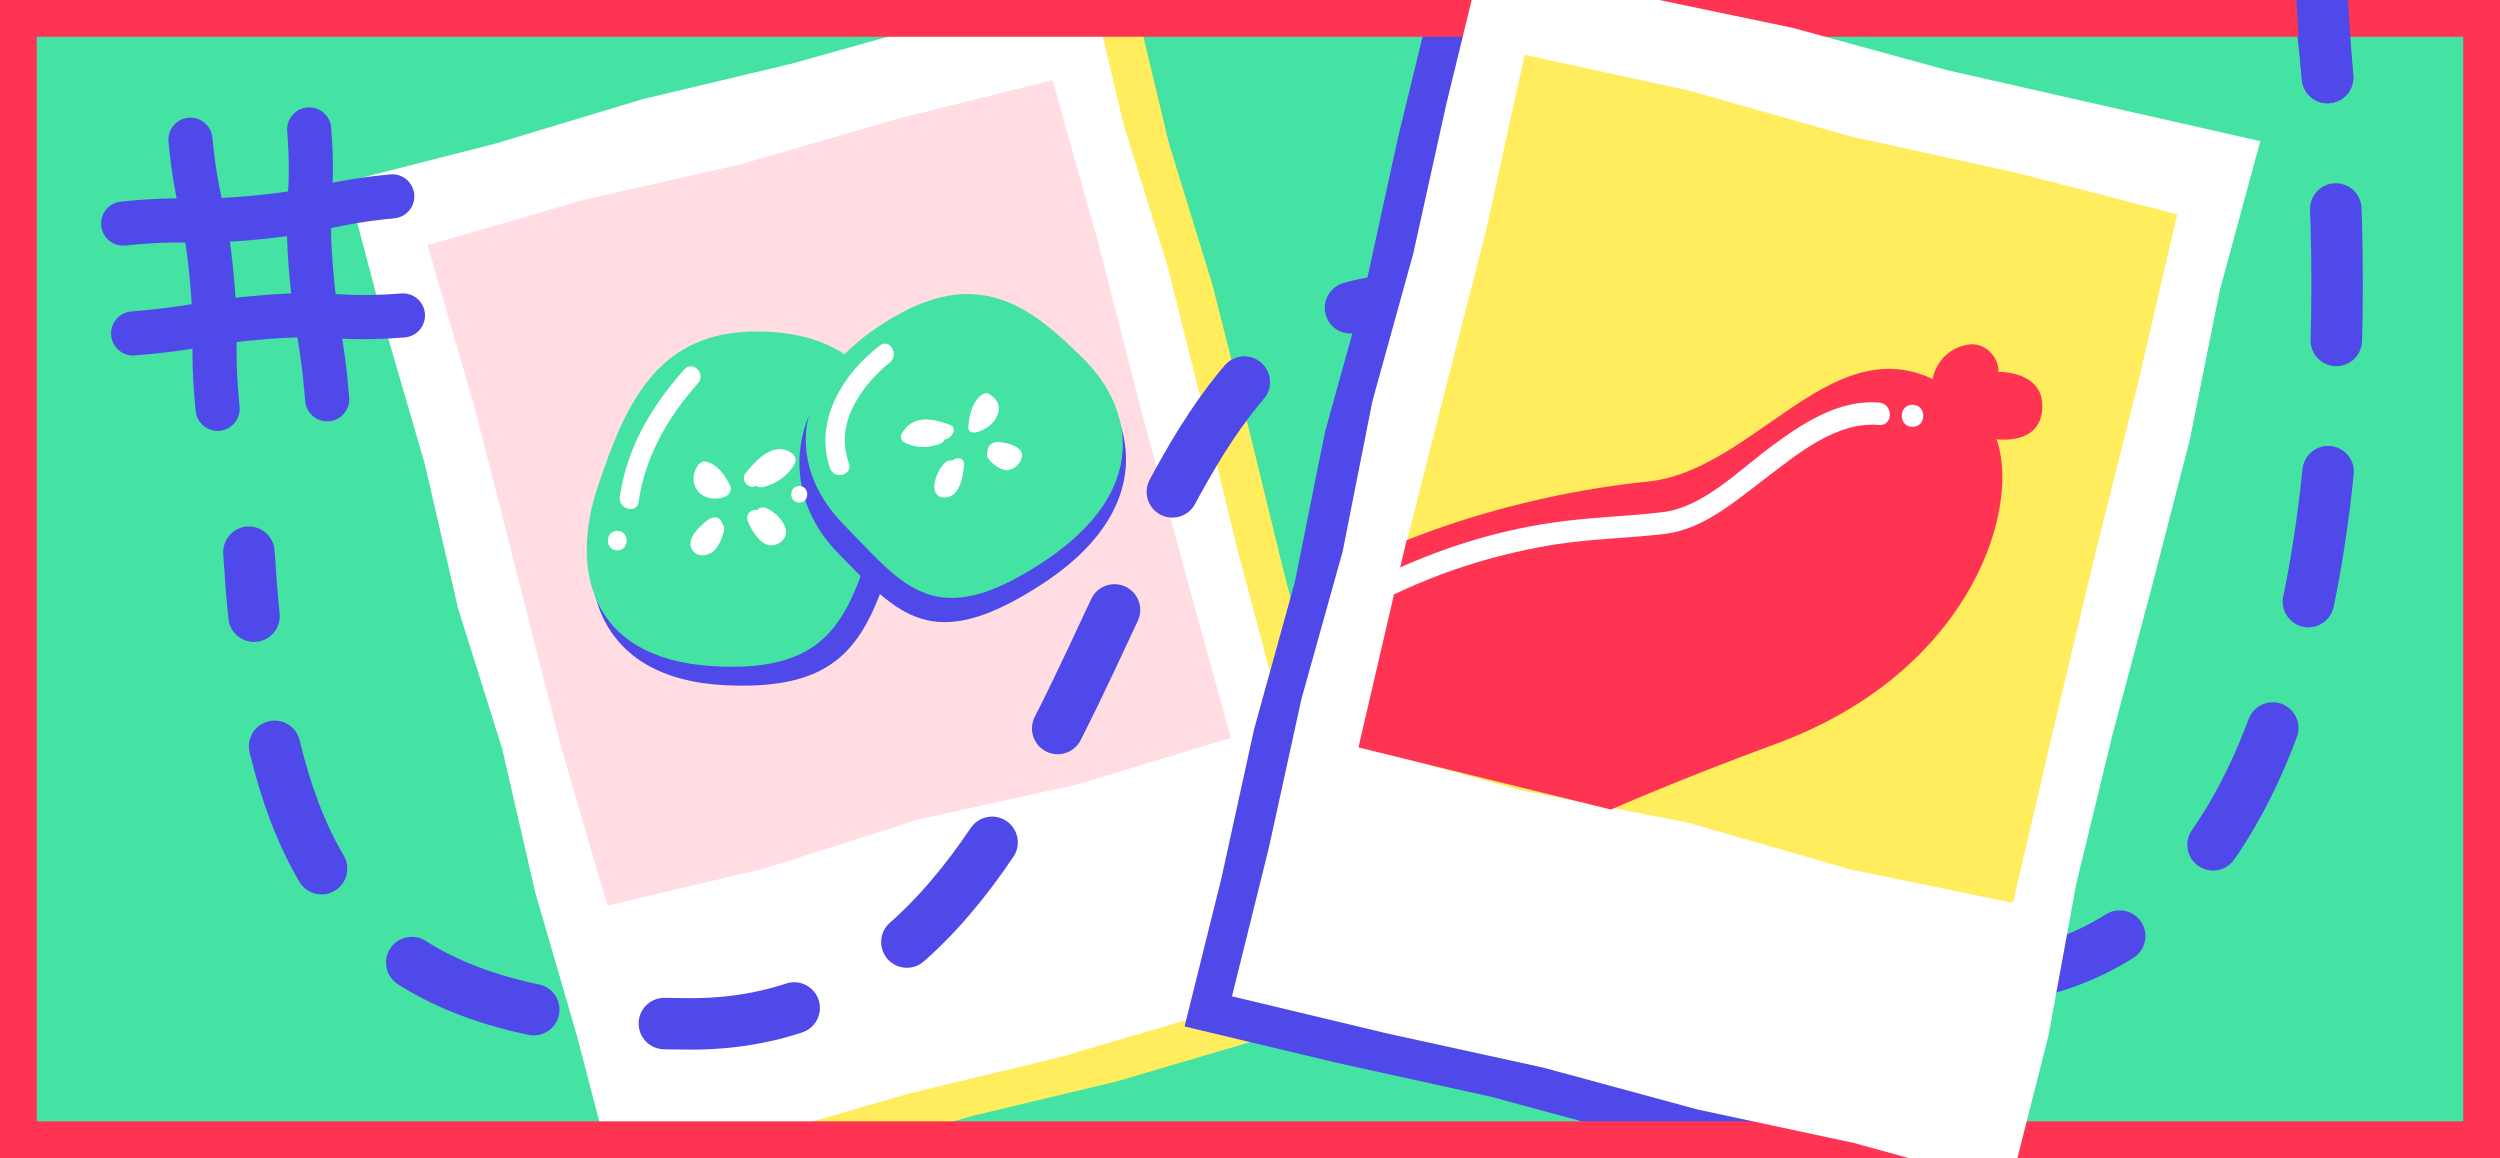 <?xml version="1.0" encoding="utf-8"?>
<!-- Generator: Adobe Illustrator 19.0.1, SVG Export Plug-In . SVG Version: 6.00 Build 0)  -->
<svg version="1.1" xmlns="http://www.w3.org/2000/svg" xmlns:xlink="http://www.w3.org/1999/xlink" x="0px" y="0px" width="680px"
	 height="315px" viewBox="0 0 680 315" enable-background="new 0 0 680 315" xml:space="preserve">
<rect x="0" y="0" width="680" height="315" fill="#333333" stroke="none"/>
<g id="Frame">
</g>
<g id="Art">
	<g>
		<defs>
			<rect id="SVGID_7_" x="0" y="-388.2" width="680" height="315"/>
		</defs>
		<clipPath id="SVGID_2_">
			<use xlink:href="#SVGID_7_"  overflow="visible"/>
		</clipPath>
		<g clip-path="url(#SVGID_2_)">
			<path fill="#44E2A3" d="M547.2,41.2c45.4-34.5,23.9-56.8,23.9-56.8S446.9-177,438.4-188.1c-8.4-11.1-22.7-14.8-37.5-21.6
				c-14.7-6.8-103.1-103.1-112-116.8c-0.2-0.3,0.6-6.1,0.4-6.3c-1-1.3-1.9-3.6-3.4-4.1c-14.7-5.2-48.7,19.5-47.2,35.7
				c0.2,2,1.8,3.1,3,4.8c0.2,0.2,6,1.1,6.2,1.3c10.8,12.3,80,123.2,82.6,139.2c2.7,16,2.4,30.8,10.8,41.9
				c8.4,11.1,130.8,174,130.8,174s15.7,26.6,61.1-7.9L547.2,41.2z"/>
			<path fill="#44E2A3" d="M140.9,42.7c-45.4-34.5-23.9-56.8-23.9-56.8s124.3-161.4,132.7-172.5c8.4-11.1,22.7-14.8,37.5-21.6
				c14.7-6.8,103.1-103.1,112-116.8c0.2-0.3-0.6-6.1-0.4-6.3c1-1.3,1.9-3.6,3.4-4.1c14.7-5.2,48.7,19.5,47.2,35.7
				c-0.2,2-1.8,3.1-3,4.8c-0.2,0.2-6,1.1-6.2,1.3c-10.8,12.3-80,123.2-82.6,139.2c-2.7,16-2.4,30.8-10.8,41.9
				c-8.4,11.1-130.8,174-130.8,174s-15.7,26.6-61.1-7.9L140.9,42.7z"/>
			<path fill="#5049EA" d="M436.2-321.9c4.7,2.2,17.2,13.5,16.3,23.2c-0.2,2-1.8,3.1-3,4.8c-0.2,0.2-6,1.1-6.2,1.3
				c-10.8,12.3-80,123.2-82.6,139.2c-2.7,16-2.4,30.8-10.8,41.9c-8.4,11.1-130.8,174-130.8,174s-15.7,26.6-61.1-7.9l-16.2-15.9
				c90-109.5,167.2-124.2,162.8-150C294.8-168.1,395.4-230.7,436.2-321.9z"/>
		</g>
	</g>
	<g>
		<defs>
			<rect id="SVGID_9_" x="0" y="0" width="680" height="315"/>
		</defs>
		<clipPath id="SVGID_4_">
			<use xlink:href="#SVGID_9_"  overflow="visible"/>
		</clipPath>
		<g clip-path="url(#SVGID_4_)">
			<rect fill-rule="evenodd" clip-rule="evenodd" fill="#44E2A3" width="680" height="315"/>
			<g>
				<polygon fill-rule="evenodd" clip-rule="evenodd" fill="#FFED5E" points="382.5,273.4 342.6,282.7 303.9,294.1 264.6,303.5 
					225.8,314.7 186.9,325.3 176.7,286.2 165.5,247.4 156.3,207.9 144.3,169.3 135.1,129.9 123.9,91 113.5,52 152.5,42.1 
					191.1,30.4 230.4,21.2 269.3,10.2 308.4,-0.9 317.9,38.8 329.8,77.5 339.7,116.7 349.3,156 359.7,195.1 372.3,233.6 				"/>
			</g>
			<g>
				<g>
					<polygon fill-rule="evenodd" clip-rule="evenodd" fill="#FFFFFF" points="369.7,266.2 328.3,275.8 288.1,287.6 247.4,297.4 
						207.2,309 166.9,319.9 156.8,281.3 145.6,242.8 136.6,203.7 124.6,165.5 115.6,126.4 104.4,87.9 94.2,49.4 134.6,39.1 
						174.7,27 215.4,17.3 255.7,6 296.3,-5.5 305.6,33.8 317.5,72.1 327.2,110.9 336.7,149.9 347,188.6 359.6,226.7 					"/>
				</g>
				<g>
					<polygon fill-rule="evenodd" clip-rule="evenodd" fill="#FFDDE3" points="334.8,200.7 292.9,213.4 249.8,222.9 207.7,236.3 
						165.2,246.3 152.3,202 140.8,156.8 129.3,111.6 116.3,66.7 158.7,54.4 201.8,44.6 244.2,32.3 286.3,21.8 298.7,66 310.3,111.2 
						322.5,156.2 					"/>
				</g>
				<g>
					<path fill-rule="evenodd" clip-rule="evenodd" fill="#5049EA" d="M209.1,90.5c33.2,3.1,44.4,28.4,35.8,54.7
						c-8.5,26.3-12.6,42.8-47.4,41.2c-36.1-1.7-41-28.9-33.9-49.9C170.6,115.6,183.1,88.1,209.1,90.5z"/>
					<path fill-rule="evenodd" clip-rule="evenodd" fill="#44E2A3" d="M203.9,90.2c33.4-1,44.5,22.4,36,48.7
						c-8.5,26.3-11.2,44.4-46,42.3c-34.8-2.1-38.4-27.9-31.3-48.8C169.6,111.5,177.8,91,203.9,90.2z"/>
					<g>
						<g>
							<path fill="#FFFFFF" d="M198.5,131.9c-1.4-2.7-3.1-5.3-6.2-6.3c-1-0.3-2,0.2-2.5,1c-1.5,2.3-1.7,5,0.2,7.2
								c1.7,1.9,4.7,2.2,7,1.4c2.7-0.9,1.5-5.2-1.2-4.3c-1.1,0.4-1.9,0.3-2.6-0.2c0.1,0.1,0,0-0.1-0.1c-0.1-0.1-0.1-0.3-0.1-0.1
								c0-0.4,0.3-1,0.6-1.6c-0.8,0.3-1.7,0.7-2.5,1c1.8,0.5,2.7,2.7,3.5,4.2C196,136.7,199.8,134.4,198.5,131.9L198.5,131.9z"/>
						</g>
					</g>
					<g>
						<g>
							<path fill="#FFFFFF" d="M206,131.7c1.3-1.7,4.6-6.5,7.1-4.8c-0.3-1-0.5-2-0.8-3c-1.2,2.2-3.7,3.8-6.1,4.3
								c-2.8,0.5-1.6,4.8,1.2,4.3c3.4-0.6,7.1-3.2,8.7-6.3c0.6-1.1,0.2-2.3-0.8-3c-4.9-3.3-9.7,2-12.5,5.5
								C201.1,130.7,204.3,133.9,206,131.7L206,131.7z"/>
						</g>
					</g>
					<g>
						<g>
							<path fill="#FFFFFF" d="M206.9,142.5C207.3,142.6,206.4,142.3,206.9,142.5c0.3,0.1,0.5,0.3,0.7,0.5c0.3,0.2,0.8,0.7,1.2,1.1
								c0.2,0.2,0.2,0.2,0.4,0.5c0.1,0.2,0.1,0.3,0.1,0c0-0.2,0.5-0.8,0.1-0.4c0.1-0.1,0.2-0.1,0.3-0.2c-0.2,0.1-0.2,0.1,0.1,0
								c0.5,0-0.1-0.2,0.3,0c-0.1-0.1-0.2-0.1-0.3-0.2c0.2,0.1,0.2,0.1,0-0.1c-0.5-0.5-0.6-0.7-1-1.2c-0.6-0.9-1.1-1.8-1.5-2.7
								c-0.5-1.1-2.1-1.4-3-0.8c-1.1,0.7-1.3,1.9-0.8,3c1.3,3,4.4,8,8.3,5.8c4.9-2.8-0.3-8.6-3.7-9.7
								C205.3,137.4,204.2,141.6,206.9,142.5L206.9,142.5z"/>
						</g>
					</g>
					<g>
						<g>
							<path fill="#FFFFFF" d="M193.3,141c-1.3,0.6-2.5,1.9-3.5,2.9c-1.3,1.4-2.7,3.6-1.6,5.5c1.3,2.3,4.3,2,6,0.4
								c1.4-1.3,2.2-3.5,2.7-5.3c0.8-2.8-3.5-3.9-4.3-1.2c-0.3,1.1-0.6,1.9-1.1,2.8c-0.2,0.3-0.2,0.3-0.4,0.5c-0.3,0.3,0,0,0.3,0
								c0.2,0.1,0.2,0,0,0c0.2,0,0.3,0.1,0.4,0.3c0.3,0.3,0.4,0.6,0.4,1c-0.1,0.4-0.1,0.4,0,0.2c0.1-0.5-0.2,0.4,0-0.1
								c0.1-0.2,0.3-0.5,0.4-0.7c-0.2,0.3,0.3-0.3,0.4-0.4c0.2-0.2,0.4-0.4,0.6-0.7c0.4-0.4,0.8-0.8,1.3-1.1
								c-0.4,0.3,0.3-0.2,0.5-0.3c1.1-0.5,1.4-2.1,0.8-3C195.7,140.7,194.4,140.5,193.3,141L193.3,141z"/>
						</g>
					</g>
					<g>
						<g>
							<path fill="#FFFFFF" d="M186.1,100.5c-8.8,9.9-15.6,21.2-17.5,34.6c-0.5,3.4,4.6,4.8,5.1,1.4c1.8-12.4,7.9-22.9,16.1-32.2
								C192.2,101.7,188.4,97.9,186.1,100.5L186.1,100.5z"/>
						</g>
					</g>
					<g>
						<g>
							<path fill="#FFFFFF" d="M167.9,149.7c3.4,0,3.4-5.3,0-5.3C164.5,144.4,164.5,149.7,167.9,149.7L167.9,149.7z"/>
						</g>
					</g>
				</g>
				<g>
					<path fill-rule="evenodd" clip-rule="evenodd" fill="#5049EA" d="M241,88.6c-28.1,19.5-29.3,45.4-12.9,62
						c16.3,16.6,25.3,27.7,55,8.5c30.8-19.8,26.2-44.1,13.2-57.2C283.2,88.8,263,73.3,241,88.6z"/>
					<path fill-rule="evenodd" clip-rule="evenodd" fill="#44E2A3" d="M244.6,85.4c-29.7,16.3-31.5,40.7-15.1,57.3
						c16.3,16.6,24.6,29.7,54.2,10.2c29.6-19.5,24.3-41.9,11.3-55C281.8,84.8,267.8,72.6,244.6,85.4z"/>
					<g>
						<path fill="#FFFFFF" d="M267.3,115.4c0.2-1.8,0.4-3.7,1.9-5.2c-0.8,0.2-1.6,0.5-2.4,0.7c0.5,0.3,1.2,0.7,0.8,1.3
							c-0.4,0.7-1.2,1.2-1.9,1.4c-1.1,0.3-2,1.1-2.1,2.3c-0.1,1,0.8,2,1.9,1.7c2.4-0.6,4.8-2.2,5.8-4.7c1.1-2.7-0.4-4.7-2.4-5.8
							c-0.8-0.4-1.7,0.1-2.4,0.7c-2.4,2.3-2.8,5.3-3.1,8.1C263,118.6,267,118,267.3,115.4L267.3,115.4z"/>
					</g>
					<g>
						<path fill="#FFFFFF" d="M258.5,115.6c-3.8-1.4-9.8-3.3-13.1,2.1c-0.5,0.8-0.4,1.9,0.2,2.4c2.7,1.7,6.7,2,10.1,0.6
							c2.5-1,1.7-4.7-0.9-3.7c-2,0.8-4.8,0.8-6.4-0.2c0.1,0.8,0.1,1.6,0.2,2.4c1.5-2.5,6-0.3,7.6,0.2
							C258.5,120.2,260.7,116.4,258.5,115.6L258.5,115.6z"/>
					</g>
					<g>
						<path fill="#FFFFFF" d="M256.9,126c-2.8,2.8-4.6,9.6,0.3,9.3c4-0.2,4.9-6.3,5-9c0.1-2.6-3.9-1.9-4,0.6c0,0.3,0,0.7-0.1,1
							c-0.1,0.5-0.1,1.1-0.2,1.3c-0.1,0.6-0.3,1.2-0.5,1.8c-0.1,0.3,0,0.1-0.2,0.5c-0.1,0.2-0.1,0.2,0,0c-0.2,0.2-0.2,0.2,0,0
							c0.1-0.1,0.3-0.2,0.5-0.2c-0.2,0-0.2,0,0,0c0.1,0.1,0.1,0-0.1,0c0.1,0,0.2,0.1,0.2,0.2c0.2,0.3,0.1,0.4,0.1-0.1
							c0,0.2,0.1-0.5,0.2-0.6c0.2-0.6,0.4-1,0.7-1.6c0.3-0.6,0.2-0.5,0.7-0.9C261.6,126.3,258.9,124,256.9,126L256.9,126z"/>
					</g>
					<g>
						<path fill="#FFFFFF" d="M270.4,124.5C270.8,124.4,269.9,124.5,270.4,124.5c0.1,0,0.3,0,0.5,0c0.4,0,0.9,0.1,1.3,0.2
							c0.6,0.1,0.5,0.1,1.1,0.3c0.2,0.1,0.4,0.2,0.6,0.3c0.2,0.1,0.2,0.1,0,0c0.1,0.1,0.2,0.2,0.3,0.2c-0.2-0.2-0.2-0.2-0.2-0.7
							c0-0.2,0.4-0.9,0.2-0.7c0.2-0.2,0.4-0.2,0.6-0.3c-0.4,0-0.3,0-0.7-0.2c-0.8-0.4-1.6-1.2-2.2-1.9c-0.6-0.7-2.1-0.4-2.8,0.5
							c-0.9,1-0.8,2.1-0.1,2.8c1.1,1.3,2.4,2.3,4.2,2.8c2,0.5,4.5-1.4,4.8-3.7c0.2-1.8-1.7-2.7-3-3.2c-1.3-0.4-2.8-0.8-4.3-0.6
							C268,120.8,267.8,124.8,270.4,124.5L270.4,124.5z"/>
					</g>
					<g>
						<g>
							<path fill="#FFFFFF" d="M239.3,94c-10.1,7.7-18,20.6-13.5,33.4c1.1,3.2,6.3,1.8,5.1-1.4c-2.5-7-0.6-13.4,3.5-19.3
								c1.4-2.1,3.2-4,5-5.8c0.6-0.6,1.2-1.1,1.9-1.7c0.2-0.2,1.7-1.3,0.7-0.6C244.7,96.5,242,91.9,239.3,94L239.3,94z"/>
						</g>
					</g>
				</g>
			</g>
			<g>
				<g>
					
						<path fill="none" stroke="#5049EA" stroke-width="12" stroke-linecap="round" stroke-linejoin="round" stroke-miterlimit="10" d="
						M84.1,35.2c1.4,18.3-1,18.5,0.4,36.9c1.4,18.3,3,18.2,4.5,36.5"/>
				</g>
				<g>
					
						<path fill="none" stroke="#5049EA" stroke-width="12" stroke-linecap="round" stroke-linejoin="round" stroke-miterlimit="10" d="
						M51.8,38c1.8,18.3,3.9,18.1,5.7,36.4c1.8,18.3-0.1,18.5,1.7,36.8"/>
				</g>
				<g>
					
						<path fill="none" stroke="#5049EA" stroke-width="12" stroke-linecap="round" stroke-linejoin="round" stroke-miterlimit="10" d="
						M109.6,85.8c-18.3,1.4-18.5-1-36.9,0.4c-18.3,1.4-18.2,3-36.5,4.5"/>
				</g>
				<g>
					
						<path fill="none" stroke="#5049EA" stroke-width="12" stroke-linecap="round" stroke-linejoin="round" stroke-miterlimit="10" d="
						M106.7,53.4c-18.3,1.8-18.1,3.9-36.4,5.7c-18.3,1.8-18.5-0.1-36.8,1.7"/>
				</g>
			</g>
			<g>
				<g>
					<path fill="none" stroke="#5049EA" stroke-width="14" stroke-linecap="round" stroke-linejoin="round" d="M67.7,150.2
						c0.4,6,0.8,11.8,1.4,17.4"/>
					
						<path fill="none" stroke="#5049EA" stroke-width="14" stroke-linecap="round" stroke-linejoin="round" stroke-dasharray="35.766,35.766" d="
						M74.7,203c12.2,50.8,41.4,75.5,113.3,75.5c116.2,0,108.6-196.8,193.6-196.8c110,0,59.1,185,150.6,185
						c104.2,0,106.7-156.1,102.3-227.8"/>
					<path fill="none" stroke="#5049EA" stroke-width="14" stroke-linecap="round" stroke-linejoin="round" d="M633.1,21.1
						c-1-10.9-1.9-17.4-1.9-17.4"/>
				</g>
			</g>
			<g>
				<g>
					<path fill="#FFFFFF" d="M217.4,136.7c2.9,0,2.9-4.5,0-4.5S214.5,136.7,217.4,136.7L217.4,136.7z"/>
				</g>
			</g>
			<g>
				<polygon fill-rule="evenodd" clip-rule="evenodd" fill="#5049EA" points="530.4,330 488.6,318.4 446.8,309.5 405.5,298.3 
					363.7,289.1 322.2,279.2 332.2,239 341.1,198.4 352.2,158.3 360.4,117.5 371.5,77.5 380.4,36.8 390.2,-3.4 431.5,7.1 
					473.3,15.9 514.6,27.1 556.3,36.6 598.3,46.1 587.4,86.5 579.1,127.3 568.8,167.6 558.1,207.7 548.3,248.1 540.8,289.1 				"/>
			</g>
			<g>
				<g>
					<path fill="#FF3452" d="M670,10v295H10V10H670 M680,0H0v315h680V0L680,0z"/>
				</g>
			</g>
			<g>
				<g>
					<path fill="#5049EA" d="M633.1,28.1c-3.6,0-6.6-2.7-7-6.4c-1-10.6-1.8-28-1.8-28.1c-0.5-3.8,2.2-7.4,6-7.9
						c3.8-0.5,7.4,2.2,7.9,6c0,0.3,0.9,17.8,1.9,28.7c0.3,3.9-2.5,7.3-6.3,7.6C633.5,28.1,633.3,28.1,633.1,28.1z"/>
				</g>
			</g>
			<g>
				<g>
					<polygon fill-rule="evenodd" clip-rule="evenodd" fill="#FFFFFF" points="546.8,322.6 504.3,310.9 461.8,301.8 419.8,290.4 
						377.3,281.1 335.1,271 345.1,230.7 354,190.1 365.2,150 373.3,109.1 384.4,69 393.4,28.3 403.2,-11.9 445.1,-1.3 487.7,7.6 
						529.7,19.1 572,28.7 614.8,38.4 603.8,78.9 595.6,119.7 585.2,160 574.5,200.2 564.7,240.6 557.2,281.6 					"/>
				</g>
				<g>
					<polygon fill-rule="evenodd" clip-rule="evenodd" fill="#FFED5E" points="547.5,245.6 503,236.4 458.9,223.7 413.9,215 
						370.1,203 380.4,156.2 392.3,109.2 404.3,62.3 414.7,14.9 459.6,24.7 503.7,37.2 548.5,47 592.2,58.3 581.4,104.8 569.6,151.8 
						558.4,198.9 					"/>
				</g>
				<path fill-rule="evenodd" clip-rule="evenodd" fill="#FF3452" d="M382.6,146.9c-1.4,0.9,25.9-11.8,65.5-15.9
					c33.3-3.4,56-54.1,91.5-17.4c13.1,13.5,2.8,66.9-56.5,88.7c-26.9,9.9-44.9,17.9-44.9,17.9l-68.7-16.9L382.6,146.9z"/>
				<g>
					<g>
						<path fill="#FF3452" d="M537.9,106.1c-0.1-0.2-0.4-2-0.3-0.5c-0.1-1-0.4,0.8,0.1-0.7c-0.2,0.5-0.5,0.8-0.2,0.5
							c0.5-0.4,0.4-0.4-0.3,0.2c0.6-0.3,0.4-0.3-0.5,0.1c0.8-0.3-1.5-0.1-1.8-0.2c-1.5-0.5-2.6-1.5-3.2-3.2
							c-0.1-1.1-0.1-1.3-0.1-0.6c0-1.8-0.4,0.5-0.3,0.3c-0.5,1.1-1.2,2.2-1.9,3.2c-2.5,3.8,0.8,9.2,5.2,9.1c2.1-0.1,4.5-0.5,6.1-0.7
							c1.2-0.2,2.5-0.2,3.7-0.2c0.1,0,2.1,0.3,1,0.1c-1-0.2-2-1.8-2-2.8c0.1-1.2,0.6-2.1,1.8-2.8c1.1-0.8-0.5,0,0.6-0.2
							c-0.5,0-2.8-0.2-2-0.1c-1.9-0.3-3.7-0.8-5.4-1.5c-3.1-1.2-6.6,1.3-7.4,4.2c-0.9,3.4,1.1,6.3,4.2,7.4c7,2.7,19.7,4,20.3-6.6
							c0.4-6.2-4.2-9.1-9.6-9.8c-1.9-0.3-4,0-5.9,0.3c-2.6,0.3-3.8,0.6-5.4,0.6c1.7,3,3.5,6.1,5.2,9.1c2.3-3.4,4.5-7.6,3.6-11.9
							c-0.8-3.4-4.2-6.2-7.8-5.7c-7.4,0.9-12,8.6-9.4,15.6c1.1,3.1,4.1,5.1,7.4,4.2C536.7,112.7,539,109.2,537.9,106.1L537.9,106.1z
							"/>
					</g>
				</g>
				<g>
					<g>
						<path fill="#FFFFFF" d="M511.1,109.5c-11.2-0.9-21.2,5.9-29.8,12.3c-8.5,6.3-18,16.1-29,17.5c-10.1,1.2-20.3,1.4-30.3,2.9
							c-15.7,2.3-30.9,7.2-45.2,14c-3.5,1.7-0.4,6.9,3,5.2c13.9-6.6,28.6-11,43.8-13.4c9.8-1.5,19.6-1.6,29.4-2.8
							c10.4-1.3,19-8.9,27.1-15c8.8-6.7,19.3-15.6,31-14.6C515,115.9,515,109.8,511.1,109.5L511.1,109.5z"/>
					</g>
				</g>
				<g>
					<g>
						<path fill="#FFFFFF" d="M520.2,116.1c3.9,0,3.9-6,0-6S516.3,116.1,520.2,116.1L520.2,116.1z"/>
					</g>
				</g>
			</g>
		</g>
	</g>
</g>
</svg>
